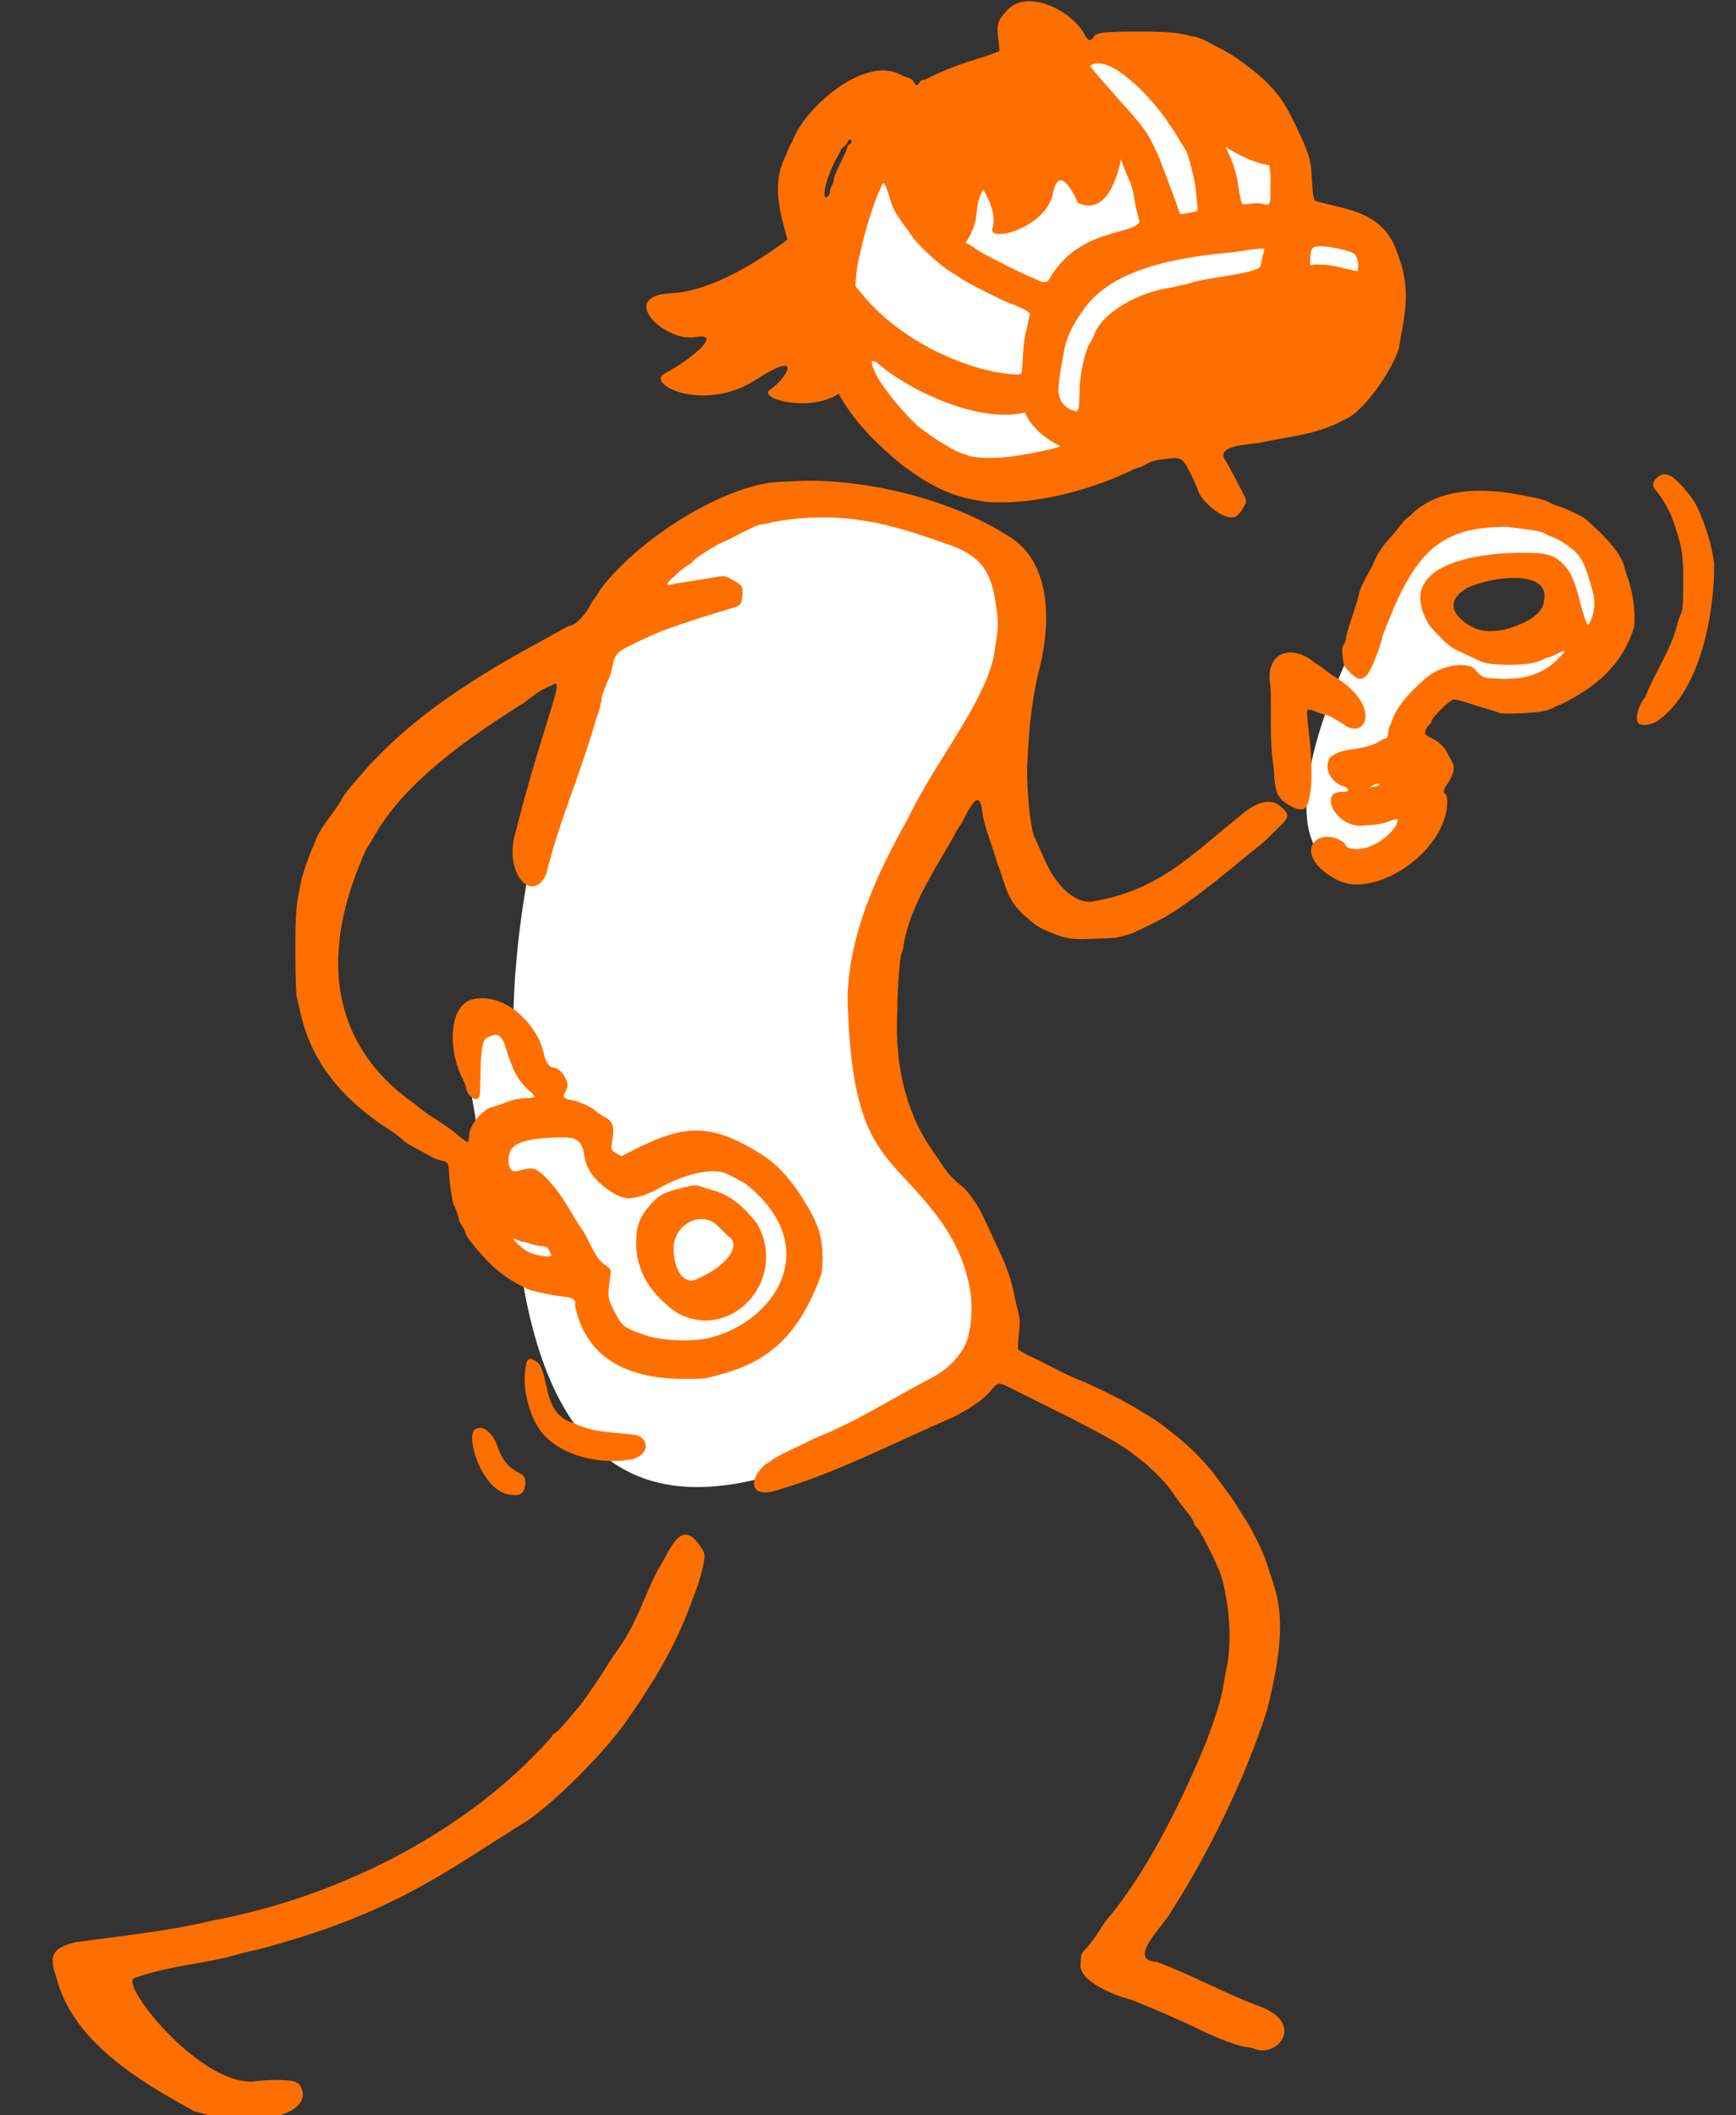 <?xml version="1.0" ?><svg xmlns="http://www.w3.org/2000/svg" width="189.416mm" height="230.713mm" viewBox="0 0 189.416 230.713">
    <rect x="0" y="0" width="189.416" height="230.713" fill="#333333" stroke="none"/>
    <path d="m 14237.66,346.203 c -37.793,0.12 -112.271,19.787 -120.481,84.997 -8.906,70.736 41.111,106.057 94.959,90.214 59.441,-40.261 116.044,-3.049 127.892,-56.476 13.624,-61.444 -39.249,-26.002 -35.417,-49.58 3.831,-23.579 -24.751,-65.517 -58.198,-68.779 -2.613,-0.255 -5.553,-0.386 -8.755,-0.375 z m 144.012,187.218 c -36.361,-0.388 -46.351,44.309 -57.356,70.033 -47.862,111.892 36.969,90.12 32.206,40.726 -4.763,-49.394 13.359,-35.135 13.359,-35.135 51.728,31.41 120.676,-70.287 13.543,-75.572 -0.59,-0.028 -1.175,-0.046 -1.752,-0.052 z m -275.517,3.288 c -90.169,-0.103 -122.007,136.972 -123.041,209.355 -0.11,2.032 -0.213,4.04 -0.306,6.032 -13.708,-14.48 -24.153,-12.911 -15.643,33.577 4.362,23.829 -20.839,27.208 18.568,61.582 17.343,121.942 90.72,96.165 142.667,72.713 63.169,-28.518 72.593,-53.867 31.171,-101.024 -41.422,-47.157 -21.333,-105.311 5.903,-168.405 27.234,-63.093 59.544,-94.78 -43.08,-112.394 -5.612,-0.963 -11.023,-1.429 -16.239,-1.435 z m 283.535,24.155 a 24.884,18.212 0 0 1 24.886,18.212 24.884,18.212 0 0 1 -24.886,18.213 24.884,18.212 0 0 1 -24.884,-18.213 24.884,18.212 0 0 1 24.884,-18.212 z" color="#000" overflow="visible" fill="#FFFFFF" paint-order="fill markers stroke" transform="translate(-181.632,138.431) matrix(0.265,0,0,0.265,-3467.876,-225.224)"/>
    <path d="m 14195.185,328.038 c -3.388,0.059 -6.46,1.153 -8.679,3.637 -3.858,3.927 -4.499,5.865 -3.795,11.471 0.315,2.52 0.574,4.891 0.574,5.27 -6.282,3.168 -15.601,4.189 -30.789,11.928 -1.046,0 -1.828,0.396 -2.215,1.119 -0.804,1.501 -1.572,1.41 -2.342,-0.279 -0.821,-1.729 -3.519,-1.788 -5.166,-2.799 -14.998,-8.513 -40.128,14 -44.709,27.09 -1.434,2.592 -2.605,5.195 -2.605,5.785 -6.243,11.45 -2.669,23.287 0.478,34.926 -16.811,12.563 -34.13,21.41 -47.676,22.029 -22.722,1.038 -2.998,20.242 9.69,18.062 12.688,-2.18 -3.576,10.38 -12.342,14.844 -8.766,4.464 15.917,16.505 37.025,2.906 21.107,-13.598 12.342,-0.103 6.229,3.842 -5.644,3.642 15.936,9.685 28.182,1.746 6.176,11.286 15.495,20.539 25.673,28.984 11.51,8.527 20.49,13.706 35.532,15.543 18.865,1.388 42.523,-4.801 59.297,-12.977 0.461,-0.373 1.628,-0.826 2.593,-1.008 0.964,-0.181 2.624,-0.92 3.688,-1.643 1.361,-0.923 3.415,-1.511 6.916,-1.977 7.388,-0.982 7.786,-0.781 10.992,5.508 1.481,2.904 2.95,6.232 3.264,7.396 0.871,3.228 6.731,8.875 10.787,10.393 4.075,1.525 5.607,0.753 8.336,-4.203 0.941,-1.709 0.933,-1.849 -0.313,-4.477 -0.707,-1.491 -6.401,-12.441 -7.687,-14.402 -3.568,-5.483 7.53,-6.143 14.072,-6.906 11.889,-2.722 23.512,-3.209 34.68,-9.381 8.734,-3.257 20.629,-21.668 22.884,-29.719 0.305,-2.111 0.937,-5.851 1.403,-8.312 2.459,-13.241 1.975,-21.323 -3.514,-34.402 -6.925,-14.127 -20.737,-14.251 -32.592,-17.914 -0.589,-0.952 -1.004,-4.463 -1.343,-11.344 -0.284,-5.762 -1.283,-8.724 -6.825,-20.25 -3.672,-7.633 -5.905,-11.065 -10.199,-15.664 -4.965,-5.318 -14.918,-12.753 -20.779,-15.523 -3.457,-1.644 -7.126,-4.358 -11.469,-4.889 -5.509,-1.519 -9.748,-1.899 -21.516,-1.93 -14.558,-0.038 -18.12,0.403 -19.009,2.357 -0.82,1.8 -2.329,1.405 -3.487,-0.914 -3.857,-7.463 -14.585,-14.074 -23.244,-13.924 z m 28.922,25.541 c 9.205,0.254 24.696,17.727 29.106,25.262 2.721,3.335 4.119,6.707 6.554,10.145 1.05,1.194 3.938,12.419 4.354,16.926 0.171,1.859 0.433,4.543 0.582,5.963 0.269,2.55 0.25,2.586 -1.555,2.9 -1.005,0.175 -2.641,0.492 -3.637,0.703 -1.299,0.276 -1.883,0.166 -2.076,-0.385 -0.148,-0.422 -0.621,-1.773 -1.049,-3.004 -1.903,-5.474 -7.42,-19.925 -8.207,-21.498 -1.7,-3.561 -3.205,-7.103 -5.705,-10.311 -2.133,-3.394 -22.446,-25.212 -21.877,-25.676 1.008,-0.746 2.195,-1.062 3.51,-1.025 z m -102.375,31.379 c 0.896,0 0.68,1.674 -0.262,2.035 -0.461,0.177 -0.839,0.636 -0.839,1.021 0,0.386 -0.72,2.184 -1.602,3.996 -3.147,6.466 -3.992,8.467 -4.012,9.51 0,0.582 -0.378,1.688 -0.818,2.457 -0.44,0.769 -0.809,1.933 -0.818,2.588 -0.02,1.284 -1.29,2.67 -1.891,2.068 -1.217,-1.217 1.346,-10.173 4.404,-15.391 1.067,-1.822 1.942,-3.53 1.942,-3.799 0,-0.269 0.579,-0.949 1.287,-1.51 0.709,-0.561 1.455,-1.46 1.66,-1.998 0.206,-0.538 0.632,-0.979 0.949,-0.979 z m 154.617,3.008 c 4.732,3.156 12.755,7.055 17.973,7.52 0.572,3.192 0.746,6.166 0.42,8.631 0.308,7.818 0.07,8.278 -3.799,7.244 -1.684,-0.45 -3.556,0.029 -7.184,0.264 -1.012,0.437 -1.622,-4.275 -2.211,-7.926 -0.841,-5.46 -1.892,-8.707 -5.199,-15.732 z m -43.074,5.045 c 1.789,5.029 2.672,7.25 3.668,9.201 0.574,1.125 1.352,4.058 1.729,6.52 0.377,2.461 1.035,5.591 1.459,6.953 0.425,1.362 0.773,2.885 0.773,3.385 -3.813,5.362 -24.968,2.549 -36.992,23.086 -1.295,2.488 -3.775,1.349 -6.082,0.115 -4.017,-1.431 -21.86,-10.421 -24.172,-12.178 -1.321,-1.003 -3.281,-2.177 -4.358,-2.609 6.993,-10.642 2.531,-13.278 7.217,-21.949 0,0 6.082,9.26 3.846,15.781 -2.237,6.522 22.098,0.08 24.871,-14.09 2.774,-14.17 10.287,3.703 10.287,3.703 0,0 11.63,7.809 17.356,-15.861 0.167,-0.691 0.298,-1.376 0.398,-2.057 z m -97.637,9.848 c 0.404,0 2.534,5.816 3.16,8.627 2.02,5.196 5.425,8.748 8.458,13.273 1.568,2.857 11.854,12.36 15.675,14.484 1.195,0.664 3.041,1.863 4.102,2.664 2.388,1.801 20.108,10.738 21.293,10.738 2.744,1.185 8.27,3.128 7.381,4.881 -0.324,0.854 -0.881,3.315 -1.239,5.469 -1.801,6.065 -1.318,11.726 -2.056,17.76 -0.188,0.727 -0.782,0.961 -2.313,0.908 -2.869,-0.099 -9.062,-0.927 -10.127,-1.355 -0.485,-0.196 -2.142,-0.573 -3.679,-0.838 -20.323,-5.592 -38.541,-17.245 -49.702,-30.979 l -2.679,-3.314 0.365,-4.238 c 0.237,-4.119 1.504,-8.442 2.275,-12.068 1.964,-9.278 7.809,-26.012 9.086,-26.012 z m 179.252,26.021 h 0.617 c 0.496,0.011 1.049,0.041 1.668,0.088 3.689,0.28 10.433,1.9 11.889,2.855 1.128,0.74 1.902,2.822 1.902,5.121 0,1.251 -0.189,2.248 -0.419,2.215 -5.556,-0.998 -12.519,-3.69 -19.44,-2.457 l 0.131,-3.021 c 0.156,-3.652 0.723,-4.736 3.652,-4.801 z m -23.279,0.92 c 0.837,0.025 0.753,0.33 0.504,1.133 -0.222,0.712 -0.585,2.311 -0.807,3.553 -0.222,1.242 -0.595,2.564 -0.826,2.939 -1.607,2.338 -20.444,4.561 -22.449,5.148 -1.539,0.248 -4.685,0.992 -6.992,1.652 -2.307,0.66 -6.839,1.647 -10.069,2.193 -9.13,1.673 -23.659,8.35 -28.193,17.559 -0.487,1.464 -1.505,3.602 -2.262,4.754 -2.041,3.103 -4.245,13.179 -4.308,19.684 -0.03,2.94 -0.168,6.039 -0.311,6.885 -0.141,0.846 -0.569,1.539 -0.947,1.539 -2.583,-0.351 -8.235,-2.706 -7.334,-10.789 0.262,-3.054 0.673,-5.601 2.463,-15.225 0.968,-4.716 3.776,-10.357 7.056,-14.777 12.327,-19.341 43.56,-22.952 63.483,-24.826 2.616,-0.462 6.364,-1.009 8.328,-1.213 1.329,-0.138 2.162,-0.224 2.664,-0.209 z m -160.412,46.309 c 0.7,0.021 2.058,0.896 3.611,2.41 15.347,12.088 42.045,23.096 58.936,18.779 1.779,4.647 7.05,10.341 14.431,13.77 0,0.321 -2.139,1.031 -4.753,1.58 -9.801,2.056 -21.425,4.605 -32.167,2.715 -0.614,-0.258 -2.125,-0.778 -3.355,-1.156 -3.454,-1.062 -12.288,-6.54 -18.281,-11.338 -3.934,-3.358 -18.504,-19.337 -18.92,-26.236 0,-0.364 0.181,-0.532 0.498,-0.523 z m 325.971,46.664 c -1.046,0 -2.017,0.427 -2.995,1.242 -2.046,1.706 -2.357,3.606 -0.839,5.139 1.708,1.725 5.627,8.146 6.566,10.758 4.274,11.901 4.865,15.065 4.859,26.014 0,10.724 -0.166,12.948 -1.062,14.545 -0.345,0.615 -1.038,2.754 -1.541,4.754 -2.572,10.03 -9.132,19.064 -12.996,29.252 -3.072,3.419 -4.538,9.781 -2.537,11.012 1.51,0.93 5.341,0.319 7.593,-1.211 18.272,-12.916 23.592,-46.094 23.256,-65.064 -1.156,-9.229 -5.733,-22.339 -9.488,-27.176 -4.993,-6.434 -8.147,-9.259 -10.816,-9.264 z m -351.969,2.627 c -2.261,0 -4.398,0.075 -6.387,0.209 -3.538,0.097 -7.944,0.354 -9.789,0.57 -21.551,2.95 -53.85,22.851 -69.914,43.662 -0.878,1.538 -2.028,3.301 -2.557,3.916 -0.53,0.615 -1.469,2.125 -2.088,3.355 -1.791,3.563 -5.493,7.416 -7.544,7.852 -0.994,0.211 -2.186,0.708 -2.647,1.104 -18.342,10.347 -57.143,29.292 -83.178,59.572 -4.74,5.272 -7.71,8.994 -8.705,10.908 -3.254,6.101 -9.199,11.493 -11.34,18.539 -1.853,3.92 -4.635,11.838 -5.33,15.172 -2.186,10.507 -2.374,12.808 -2.369,28.941 0,9.353 0.254,17.289 0.594,18.74 0.323,1.384 1,4.388 1.504,6.674 4.661,20.153 16.651,34.328 33.726,46.072 2.625,1.482 6.603,4.377 8.53,6.205 0.77,0.73 3.645,2.497 6.39,3.926 2.747,1.429 5.266,2.825 5.602,3.104 0.335,0.278 1.807,0.807 3.269,1.176 3.055,0.769 3.447,1.197 3.567,3.889 0.239,5.412 1.313,12.998 2.033,14.383 0.91,1.748 2.074,5.221 2.074,6.189 0,0.349 0.63,1.562 1.399,2.695 0.77,1.133 1.398,2.438 1.398,2.898 0,1.09 3.689,5.785 8.943,11.379 4.271,4.546 9.914,8.508 16.51,11.59 1.848,0.863 10.936,2.78 14.824,3.127 4.047,0.361 5.276,1.311 4.756,3.678 6.984,33.463 42.714,30.252 53.41,30.008 19.703,-4.5 36.74,-11.163 48.172,-43.311 0.994,-10.161 -0.02,-16.495 -3.8,-23.822 -4.845,-9.169 -11.785,-19.043 -19.672,-24.229 -23.682,-15.382 -34.562,-13.043 -58.891,-0.117 -1.138,-0.375 -3.917,-2.263 -4.086,-2.703 -0.169,-0.441 -0.02,-2.558 0.338,-4.707 0.817,-4.939 -0.03,-7.138 -3.449,-8.879 -1.255,-0.64 -2.717,-1.6 -3.252,-2.135 -1.631,-1.631 -6.702,-4.024 -9.756,-4.604 -3.759,-0.713 -4.253,-1.241 -3.049,-3.279 0.526,-0.891 0.957,-2.135 0.957,-2.766 0,-3.114 -3.253,-7.354 -5.642,-7.354 -1.785,0 -3.458,-2.401 -4.116,-5.904 -2.933,-12.856 -16.995,-25.707 -29.959,-22.064 -8.735,2.888 -9.557,19.031 -4.156,31.205 1.054,1.934 1.918,3.866 1.918,4.293 0.203,4.175 6.286,8.949 5.969,1.475 0.04,-1.414 0.145,-5.591 0.207,-9.283 0.06,-3.902 0.445,-7.767 0.904,-9.23 0.685,-2.179 1.123,-2.657 3.266,-3.543 5.735,-2.333 5.645,5.231 7.974,9.984 1.819,5.741 4.195,9.379 8.665,13.268 0.964,0.84 1.594,1.688 1.396,1.885 -0.196,0.197 -2.068,0.421 -4.16,0.496 -2.538,0.091 -5.01,0.623 -7.438,1.6 -2,0.805 -4.695,1.727 -5.99,2.049 -4.135,1.028 -9.296,7.606 -9.361,11.932 -0.02,1.23 -0.294,2.323 -0.614,2.43 -0.319,0.107 -1.976,-1.055 -3.685,-2.578 -4.84,-4.266 -10.206,-6.923 -15.322,-10.854 -1.534,-1.333 -3.206,-2.655 -3.715,-2.938 -25.899,-18.364 -43.173,-51.092 -18.967,-104.283 1.133,-1.692 2.904,-4.588 3.938,-6.434 12.444,-21.369 37.941,-39.202 59.31,-52.691 0.462,-0.217 1.09,-0.594 1.399,-0.838 4.45,-3.526 7.073,-5.285 9.701,-6.504 1.741,-0.808 3.353,-1.558 3.584,-1.67 0.229,-0.112 0.423,0.509 0.427,1.381 0,1.499 -0.539,3.526 -3.705,13.732 -4.425,14.407 -8.733,28.149 -13.013,45.551 -5.586,16.969 6.6,30.663 12.433,17.822 5.467,-22.386 13.716,-39.912 20.516,-63.773 1.26,-3.357 2.247,-7.091 2.291,-8.67 0.03,-0.858 1.606,-5.101 3.025,-8.111 0.436,-0.923 1.057,-3.07 1.379,-4.77 0.924,-4.85 2.044,-6.188 7.34,-8.762 8.88,-4.315 11.976,-5.664 16.996,-7.414 8.037,-2.805 16.711,-5.553 25.061,-7.992 3.379,-1.001 3.896,-1.63 4.183,-5.102 0.31,-3.721 0.02,-4.177 -4.166,-6.572 -2.317,-1.326 -3.466,-1.664 -4.83,-1.42 -6.225,1.115 -11.777,1.886 -18.101,2.916 -1.991,0.5 -3.787,0.741 -3.991,0.537 -0.458,-0.459 6.26,-6.69 8.557,-7.934 0.922,-0.5 1.877,-1.253 2.123,-1.672 0.669,-1.139 9.301,-6.687 12.162,-7.816 1.373,-0.542 3.377,-1.485 4.453,-2.094 2.881,-1.629 9.062,-4.629 10.352,-5.025 0.614,-0.189 2.054,-0.456 3.197,-0.594 1.145,-0.138 2.357,-0.422 2.699,-0.633 28.871,-5.273 49.232,1.077 71.022,8.793 15.814,5.084 19.332,12.294 21.238,27.902 0.676,5.845 0.659,6.153 -1.049,17.58 -3.668,19.394 -23.3,43.028 -34.736,66.043 0,0.215 -0.814,1.806 -1.811,3.535 -11.769,21.165 -23.124,45.432 -23.861,71.672 1.691,67.399 17.828,63.212 38.822,92.861 7.726,10.909 14.927,27.998 11.272,44.916 -0.964,7.239 -7.374,14.947 -16.029,19.271 -13.928,7.111 -30.958,18.133 -48.11,24.791 -1.315,0.737 -4.81,2.441 -11.283,5.498 -3.389,1.6 -6.127,3.251 -6.332,3.818 -7.08,2.807 -12.086,16.7 3.172,11.668 23.201,-6.716 46.298,-18.745 72.32,-30.061 6.718,-3.385 12.971,-7.805 15.18,-10.729 2.526,-3.344 3.227,-3.52 6.867,-1.727 8.401,4.173 16.861,8.447 26.082,12.955 9.741,5.341 19.693,9.7 28.531,17.072 3.234,2.165 10.282,9.226 12.739,12.764 2.44,3.513 4.955,6.884 7.539,10.107 1,1.248 1.818,2.739 1.818,3.314 0,0.575 0.48,1.302 1.064,1.615 0.584,0.313 2.708,3.91 4.717,7.992 5.953,12.094 6.112,12.576 8.002,24.203 1.222,7.513 1.194,18.838 -0.05,24.613 -0.535,2.461 -1.19,5.986 -1.455,7.832 -1.163,7.602 -4.498,16.495 -7.261,24.055 -9.407,22.584 -22.106,49.418 -38.68,70.385 -3.791,3.814 -6.278,9.715 -10.82,14.557 -1.921,1.866 -1.985,2.063 -2.174,6.738 -0.252,6.336 12.388,12.091 21.217,14.32 9.724,4.013 10.503,4.343 16.502,6.975 3.231,1.417 7.636,3.432 9.789,4.475 6.338,3.041 13.602,6.449 20.425,7.912 1.505,0.076 3.188,0.412 3.743,0.748 9.915,3.839 21.674,-11.31 0.166,-18.164 -12.218,-4.75 -26.507,-12.345 -40.287,-17.602 -13.181,-0.556 3.147,-15.414 5.521,-20.379 14.185,-21.92 30.24,-53.493 39.746,-83.391 6.084,-24.026 6.876,-38.825 2.752,-51.465 -0.904,-2.769 -2.173,-6.672 -2.82,-8.672 -1.677,-5.185 -6.37,-14.644 -9.805,-19.766 -1.616,-2.411 -2.939,-4.512 -2.939,-4.67 0,-0.252 -1.758,-2.701 -8.364,-11.645 -3.904,-5.288 -10.264,-11.761 -16.318,-16.609 -3.577,-2.864 -7.228,-5.646 -8.113,-6.182 -0.885,-0.536 -3.875,-2.386 -6.643,-4.113 -6.634,-4.138 -18.627,-10.143 -26.291,-13.16 -5.685,-2.254 -12.572,-6.427 -19.738,-9.568 -2.175,-1.146 -4.082,-2.293 -4.238,-2.547 -0.157,-0.254 -0.02,-3.093 0.306,-6.309 0.511,-5.055 0.457,-6.339 -0.385,-9.48 -0.536,-1.999 -1.152,-4.642 -1.369,-5.873 -1.004,-5.726 -3.088,-12.021 -6.017,-18.18 -0.952,-2 -2.487,-5.273 -3.41,-7.273 -0.924,-2 -2.458,-5.319 -3.409,-7.377 -2.213,-4.792 -6.239,-10.55 -8.791,-12.576 -3.318,-2.633 -5.997,-5.475 -7.881,-8.357 -0.984,-1.505 -3.25,-4.861 -5.035,-7.459 -10.169,-14.858 -15,-34.407 -13.736,-56.811 0,-8.712 1.053,-22.519 1.797,-23.494 0.234,-0.308 0.58,-1.694 0.767,-3.078 2.721,-17.062 14.068,-32.7 22.272,-47.895 1.078,-1.502 2.617,-4.115 3.42,-5.807 0.8,-1.692 2.085,-3.833 2.855,-4.756 2.201,-2.638 3.298,-1.53 3.992,4.031 0.815,6.341 4.224,13.626 5.936,20.303 3.759,9.117 3.417,15.236 12.289,22.682 3.447,3.121 5.128,4.179 9.608,6.047 6.178,2.584 9.029,3.091 16.537,2.668 7.31,-0.072 10.913,-0.334 12.586,-0.916 1.288,-0.449 2.719,-0.82 3.177,-0.824 0.721,-0.011 12.195,-5.566 15.387,-7.455 14.609,-8.899 25.972,-19.303 39.719,-30.146 3.076,-2.986 6.318,-6.134 7.203,-6.994 3.346,-3.312 4.308,-4.655 0.709,-7.725 -5.148,-5.041 -12.109,-1.027 -17.551,3.811 -19.377,15.425 -32.828,30.458 -60.771,34.953 -5.999,0.497 -12.535,-4.563 -17.489,-13.539 -2.156,-4.026 -4.019,-9.064 -6.25,-13.486 -1.534,-4.518 -3.046,-20.168 -2.738,-28.326 0.467,-12.53 1.545,-26.794 5.207,-41.303 4.496,-17.81 4.897,-43.318 -12.994,-53.877 -26.135,-16.517 -59.792,-22.766 -81.656,-22.729 z m 275.221,4.16 c -9.583,0.096 -19.551,2.264 -27.081,9.227 0,0.251 -0.732,0.922 -1.628,1.49 -0.896,0.569 -2.468,2.211 -3.495,3.648 -3.536,4.939 -8.408,8.288 -11.281,16.227 -4.142,7.418 -5.281,9.812 -5.664,11.926 -0.223,1.231 -1.516,5.504 -2.873,9.494 -1.358,3.99 -2.469,7.837 -2.469,8.549 0,0.712 -0.397,1.906 -0.884,2.65 -0.707,1.079 -0.805,2.121 -0.481,5.152 0.383,3.579 0.563,3.96 3.078,6.461 3.14,3.124 4.682,3.357 6.897,1.045 1.664,-1.737 5.916,-12.347 6.351,-15.848 12.386,-32.762 21.843,-45.376 51.328,-45.189 2.463,0.333 5.105,0.674 5.875,0.76 5.775,0.643 8.337,1.175 9.789,2.033 0.924,0.545 2.308,1.175 3.077,1.4 2.085,0.612 5.957,3.066 8.822,5.592 3.267,2.879 4.857,6.263 7.488,15.943 0.81,2.975 1.052,5.096 0.828,7.293 -0.339,3.35 -1.726,7.252 -2.578,7.252 -0.506,0 -1.851,-4.023 -3.568,-10.664 -1.988,-7.683 -3.535,-11.079 -6.438,-14.137 -2.876,-3.03 -5.428,-4.17 -10.341,-4.615 -16.746,-1.103 -60.961,1.686 -45.362,28.959 0.455,0.825 2.65,3.34 4.875,5.592 3.37,3.408 4.936,4.505 9.358,6.541 2.92,1.345 6.318,2.936 7.548,3.535 3.257,1.587 17.491,1.757 22.375,0.268 1.846,-0.563 3.597,-1.256 3.889,-1.539 0.292,-0.283 0.951,-0.514 1.467,-0.514 0.514,0 2.115,-0.658 3.555,-1.463 3.071,-1.716 4.072,-1.328 1.697,0.658 -7.865,8.991 -17.474,10.624 -30.856,9.277 -1.529,-0.435 -2.942,-1.389 -4.048,-2.732 -1.502,-1.822 -2.111,-2.119 -5.206,-2.541 -5.128,-0.211 -12.211,1.52 -17.669,7.184 -5.684,4.99 -10.052,10.538 -11.508,14.613 -0.531,1.481 -1.201,3.13 -1.491,3.664 -0.288,0.534 -0.525,1.739 -0.525,2.676 0,1.134 -0.326,1.804 -0.978,2.006 -0.538,0.166 -1.357,0.54 -1.819,0.832 -7.824,4.837 -15.134,2.399 -20.804,6.764 -1.978,1.867 -2.734,8.389 4.283,11.885 1.914,0.359 3.373,1.534 2.719,2.189 -0.204,0.202 -1.376,0.369 -2.608,0.369 -1.3,0 -2.672,0.387 -3.266,0.924 -4.239,4.152 4.216,14.672 13.057,12.83 4.137,-0.128 6.72,-0.518 9.084,-1.373 3.918,-1.416 4.248,-1.444 4.248,-0.375 -0.734,4.202 -11.094,13.918 -20.56,10.986 -0.276,-0.185 -0.948,-1.102 -1.493,-2.039 -8.589,-6.178 -18.135,0.298 -11.164,8.998 1.278,1.95 6.793,5.92 9.391,6.76 13.025,6 37.791,-7.738 43.385,-26.578 1.175,-4.095 1.154,-8.594 -0.04,-9.334 -0.9,-0.556 -0.518,-1.983 1.16,-4.344 0.91,-1.281 1.894,-3.414 2.185,-4.74 0.48,-2.184 0.363,-2.709 -1.25,-5.594 -1.642,-2.895 -2.354,-5.843 -8.808,-8.811 -1.456,-0.752 -1.661,-1.113 -1.361,-2.385 0.194,-0.824 0.847,-1.917 1.449,-2.428 0.601,-0.511 1.095,-1.266 1.095,-1.68 0,-1.288 7.75,-8.859 9.069,-8.859 1.062,0 5.199,1.157 10.23,2.861 0.923,0.313 3.048,0.94 4.723,1.393 1.675,0.453 3.311,1.024 3.637,1.27 0.71,0.535 10.128,0.339 15.974,-0.332 2.497,-0.287 5.099,-0.981 6.426,-1.717 1.226,-0.68 2.502,-1.236 2.836,-1.236 19.193,-9.3 26.638,-20.085 30.437,-31.754 0.758,-5.351 -0.365,-14.479 -2.496,-20.287 -0.504,-1.376 -1.165,-3.495 -1.466,-4.711 -0.979,-3.942 -4.436,-8.825 -10.235,-14.463 -3.103,-3.017 -6.272,-5.807 -7.041,-6.199 -4.66,-2.377 -8.892,-4.247 -10.349,-4.574 -0.923,-0.207 -2.292,-0.762 -3.043,-1.232 -1.559,-0.977 -3.743,-1.607 -9.123,-2.631 -5.659,-1.153 -12.879,-2.332 -20.332,-2.258 z m 118.972,16.74 c -3.273,0.028 -6.238,2.173 -5.84,6.889 -0.232,3.153 -0.05,7.402 0.489,11.896 1.094,8.997 1.63,25.027 0.9,26.945 -0.696,1.829 0,7.175 1.147,8.939 0.691,1.055 1.405,1.334 3.599,1.41 2.572,0.089 2.817,-0.027 4.092,-1.957 3.986,-6.033 4.567,-7.814 5.205,-15.906 0.47,-5.961 0.447,-8.868 -0.107,-12.867 -0.395,-2.841 -0.815,-6.299 -0.936,-7.684 -0.364,-4.161 -1.987,-14.371 -2.367,-14.895 -1.555,-1.818 -3.942,-2.791 -6.182,-2.771 z m -103.791,19.107 c 7.451,0.1 13.293,2.581 11.863,9.266 -0.361,6.456 -9.563,10.286 -16.644,12.123 -7.224,1.176 -11.086,0.417 -16.096,-3.158 -7.325,-5.569 -4.86,-10.764 1.276,-14.186 5.194,-2.368 13.025,-4.133 19.601,-4.045 z m -92.787,30.67 c -5.568,0.129 -9.644,4.793 -7.984,13.949 0.55,8.513 -0.596,22.307 1.355,33.654 0.463,10.168 1.325,12.266 6.264,15.244 2.906,1.753 5.213,2.251 6.451,1.391 1.868,-1.299 3.034,-8.098 2.803,-16.355 -0.196,-7.014 -0.329,-8.676 -1.469,-18.387 -0.401,-3.405 -0.427,-5.431 -0.07,-5.785 0.355,-0.354 1.472,-0.136 3.193,0.625 1.457,0.644 3.168,1.172 3.803,1.172 0.963,0 5.497,2.489 9.463,5.195 8.279,3.804 12.736,-8.975 -4.327,-20.057 -3.451,-1.983 -6.022,-4.482 -9.238,-6.396 -3.182,-2.746 -6.639,-4.16 -9.699,-4.248 -0.183,-0.011 -0.363,-0.011 -0.543,0 z m 36.205,54.037 c 0.695,0 0.919,0.196 0.588,0.516 -0.291,0.284 -1.54,0.652 -2.769,0.818 -1.232,0.166 -1.735,0.16 -1.12,-0.012 0.617,-0.172 1.361,-0.541 1.653,-0.818 0.292,-0.278 1.033,-0.504 1.648,-0.504 z m -336.41,145.572 c 2.301,0 4.218,0.125 5.105,0.391 5.621,2.503 3.552,6.831 5.764,11.229 2.025,5.988 11.955,13.594 17.086,13.498 3.791,-0.231 8.616,-1.854 12.807,-4.307 5.972,-3.466 14.899,-6.901 22.299,-6.84 3.83,0.032 4.905,0.664 12.845,4.986 33.122,26.133 12.083,56.962 -14.527,63.549 -7.338,1.797 -19.907,1.276 -26.711,-1.107 -9.081,-3.182 -9.334,-3.386 -12.887,-10.371 -2.534,-4.983 -2.568,-5.354 -1.312,-14.428 0.308,-2.235 0.249,-2.337 -2.551,-4.348 -4.585,-3.35 -5.967,-10.2 -9.566,-14.887 -1.154,-1.699 -3.571,-5.642 -5.372,-8.762 -4.29,-7.436 -11.232,-15.127 -14.119,-15.646 -5.126,-0.954 -8.659,3.982 -10.281,-1.74 -0.519,-6.483 1.592,-8.733 9.66,-10.297 3.018,-0.585 7.924,-0.922 11.76,-0.92 z m 55.195,19.768 c -0.918,-0.024 -1.79,0.181 -3.308,0.547 -9.1,2.194 -10.995,3.1 -14.559,6.969 -5.031,5.459 -6.485,9.543 -6.248,17.537 0.271,8.347 4.242,17.242 12.539,24.072 3.114,3.023 6.605,4.893 11.238,6.018 20.117,4.085 37.575,-18.831 26.008,-39.404 -6.173,-7.53 -10.922,-12.058 -20.439,-14.369 -2.796,-0.929 -4.051,-1.338 -5.231,-1.369 z m 2.959,13.855 c 2.472,0.052 4.943,1.069 6.977,3.311 1.572,1.615 3.545,3.483 4.381,4.152 4.349,3.481 -0.613,10.874 -10.699,15.941 -4.678,2.35 -5.181,2.426 -7.641,1.156 -3.807,-1.997 -5.745,-11.477 -4.164,-16.18 1.706,-5.074 6.429,-8.481 11.146,-8.381 z m -77.578,8.1 c 0.327,-0.053 1.413,0.391 3.205,1.223 0.901,0 2.588,0.379 3.746,0.842 1.161,0.463 3.187,0.913 4.506,1 1.984,0.131 2.537,0.43 3.217,1.74 0.452,0.87 0.82,1.804 0.82,2.076 0,0.714 -3.146,0.514 -6.726,-0.428 -2.226,-0.586 -3.947,-1.572 -6.153,-3.523 -2.199,-1.966 -3.036,-2.861 -2.615,-2.93 z m 6.701,49.49 c -1,0.023 -1.366,1.143 -1.851,4.078 -1.271,7.666 1.465,18.953 6.154,25.4 7.643,10.374 24.79,14.372 38.055,11.783 4.776,-1.402 6.817,-5.254 4.32,-8.156 -1.177,-1.369 -1.976,-1.674 -5.506,-2.098 -8.242,-0.967 -15.08,-0.729 -23.039,-4.543 -6.344,-1.979 -9.374,-5.955 -11.228,-14.74 -1.679,-7.95 -2.593,-9.959 -5.078,-11.145 -0.788,-0.375 -1.373,-0.591 -1.827,-0.58 z m -20.207,28.371 c -2.675,0 -3.532,1.089 -3.541,4.5 0.165,7.837 6.362,21.031 14.518,22.82 3.672,0.591 6.752,1.145 7.396,-4.031 0,-2.757 -0.459,-3.629 -2.447,-4.656 -4.821,-2.493 -7.166,-5.431 -9.314,-11.678 -1.237,-3.594 -4.431,-6.955 -6.612,-6.955 z m 84.231,43.918 v 0.006 c -3.045,0.086 -5.764,4.308 -9.219,11.008 -6.488,10.052 -9.716,24.043 -18.316,35.971 -1.367,1.846 -3.169,4.49 -4.004,5.875 -3.399,5.63 -9.769,15.001 -12.041,17.719 -7.613,9.104 -9.183,10.84 -10.063,11.119 -0.533,0.169 -1.136,0.83 -1.338,1.467 -33.802,38.587 -87.097,65.862 -139.082,75.58 -19.78,4.82 -41.291,6.783 -57.22,9.11 -9.313,2.322 -10.801,5.401 -7.84,13.947 6.723,27.578 36.177,44.072 56.724,55.486 23.597,7.62 47.428,2.113 44.686,-8.455 -1.186,-3.547 -2.589,-4.173 -9.678,-4.312 -3.385,-0.067 -8.166,0.222 -10.629,0.641 -22.853,1.149 -56.504,-42.063 -48.459,-42.723 14.98,-5.254 28.402,-5.637 42.028,-9.565 2.921,-0.845 6.572,-1.724 8.111,-1.955 55.895,-14.728 76.544,-31.588 111.383,-53.182 12.066,-8.435 31.466,-27.878 40.215,-40.303 10.015,-14.198 18.661,-28.052 25.082,-43.873 0.453,-1.231 1.759,-4.63 2.904,-7.553 2.355,-6.012 4.07,-11.939 4.539,-15.689 0.265,-2.115 0.08,-2.915 -1.119,-4.754 -2.428,-3.72 -4.466,-5.442 -6.365,-5.555 -0.1,-0.011 -0.2,-0.01 -0.299,-0.01 z" fill="#FF6F00" transform="translate(-181.632,138.431) matrix(0.265,0,0,0.265,-3467.876,-225.224)"/>
</svg>